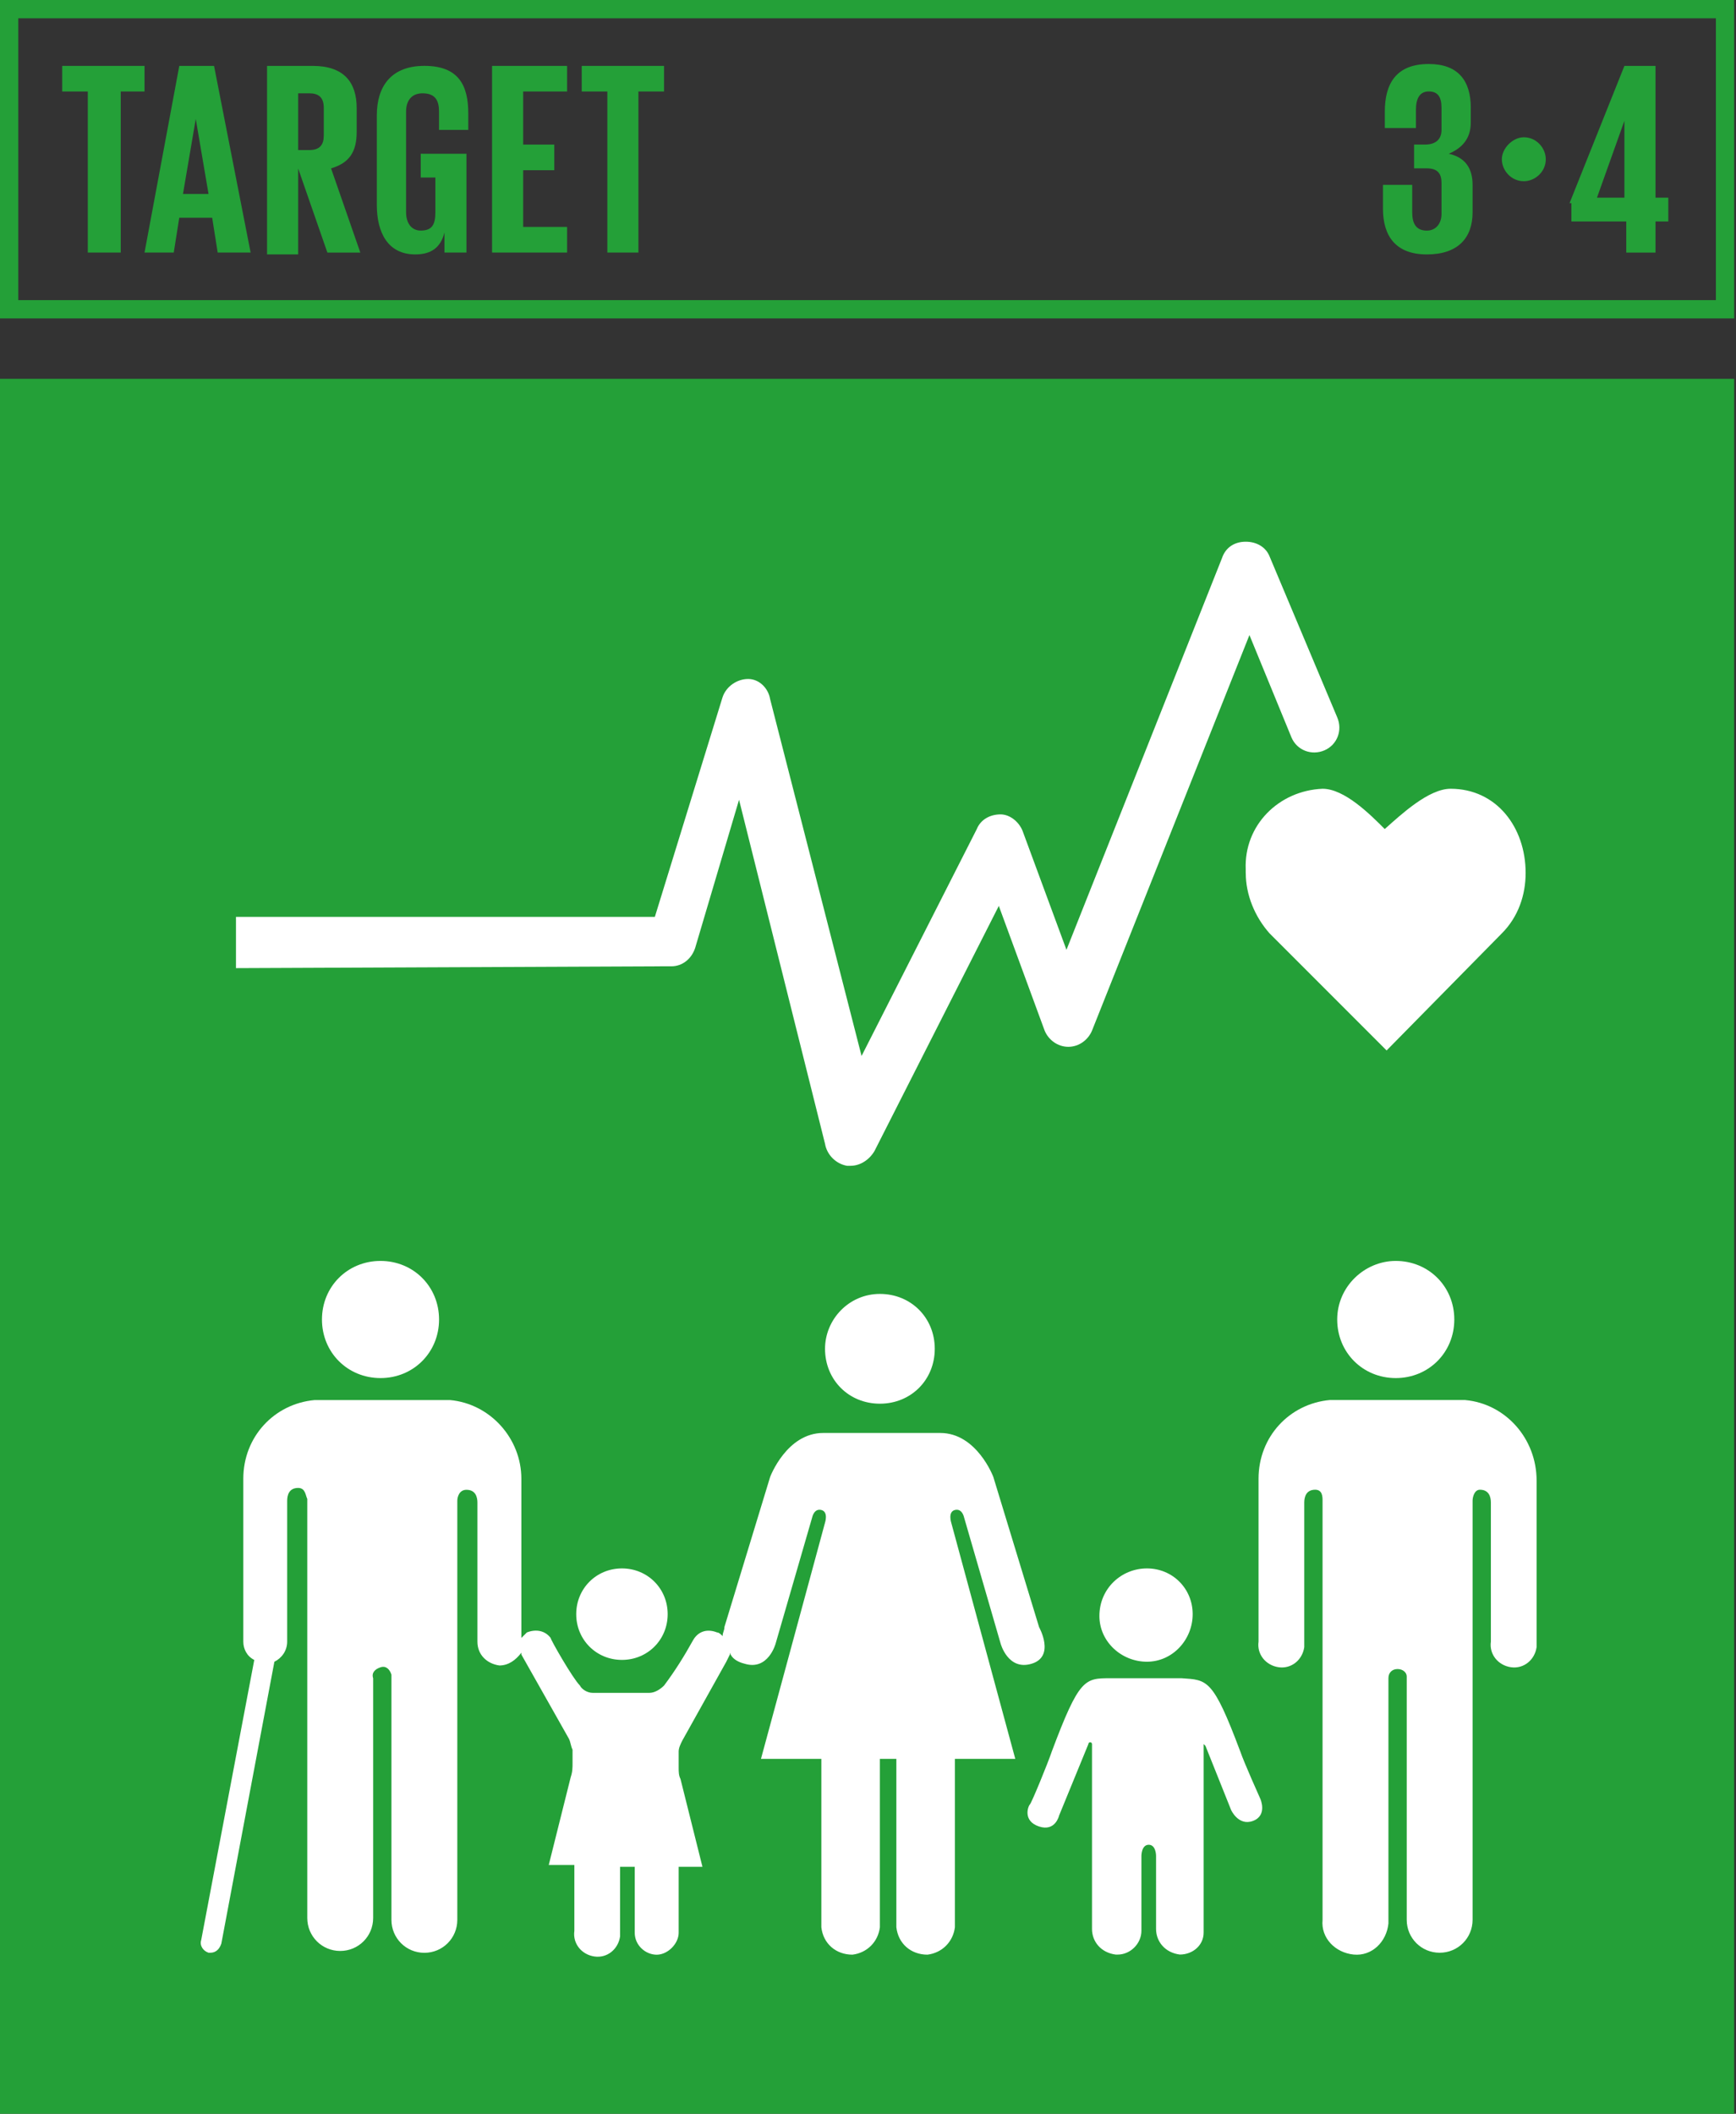 <?xml version="1.0" encoding="UTF-8"?><svg id="Capa_1" xmlns="http://www.w3.org/2000/svg" viewBox="0 0 467 568.37"><rect x="0" y="0" width="467" height="568.37" fill="#333333" stroke="none"/><defs><style>.cls-1{fill:#fff;}.cls-2{fill:#24a038;}</style></defs><path class="cls-2" d="M4.92,80.7H461.59V4.92H4.92V80.7Zm462.08,4.92H0V0H466.51V85.62h.49Z"/><polygon class="cls-2" points="16.73 17.72 38.88 17.72 38.88 24.6 32.48 24.6 32.48 67.91 23.62 67.91 23.62 24.6 16.73 24.6 16.73 17.72"/><path class="cls-2" d="M49.21,52.16h6.89l-3.44-20.18-3.44,20.18Zm-10.33,15.75l9.35-50.19h9.35l9.84,50.19h-8.86l-1.48-9.35h-8.86l-1.48,9.35h-7.87Z"/><path class="cls-2" d="M80.21,24.6v15.75h2.95c2.95,0,3.94-1.48,3.94-3.94v-7.38c0-2.95-1.48-3.94-3.94-3.94h-2.95v-.49Zm0,20.67v23.13h-8.37V17.72h12.3c8.37,0,11.81,4.43,11.81,11.32v6.4c0,5.41-1.97,8.37-6.89,9.84l7.87,22.64h-8.86l-7.87-22.64Z"/><path class="cls-2" d="M113.67,41.34h11.81v26.57h-5.91v-5.41c-.98,3.94-3.44,5.91-7.87,5.91-7.38,0-10.33-5.91-10.33-13.29V31c0-7.87,3.94-13.29,12.79-13.29,9.35,0,11.81,5.41,11.81,12.79v4.43h-7.87v-4.92c0-2.95-.98-4.92-4.43-4.92-2.95,0-4.43,1.97-4.43,4.92v27.07c0,2.95,1.48,4.92,3.94,4.92,2.95,0,3.94-1.48,3.94-4.92v-9.35h-3.94v-6.4h.49Z"/><polygon class="cls-2" points="132.37 17.72 152.55 17.72 152.55 24.6 140.74 24.6 140.74 38.88 149.11 38.88 149.11 45.77 140.74 45.77 140.74 61.02 152.55 61.02 152.55 67.91 132.37 67.91 132.37 17.72"/><polygon class="cls-2" points="156.49 17.72 178.63 17.72 178.63 24.6 171.74 24.6 171.74 67.91 163.38 67.91 163.38 24.6 156.49 24.6 156.49 17.72"/><path class="cls-2" d="M395.65,29.03v3.94c0,4.43-2.46,6.89-5.91,8.37,4.43,.98,6.4,3.94,6.4,8.37v7.38c0,6.89-3.94,11.32-12.3,11.32s-11.81-4.92-11.81-12.3v-6.4h7.87v7.38c0,2.95,.98,4.92,3.94,4.92,2.46,0,3.94-1.97,3.94-4.43v-8.37c0-2.46-.98-3.94-3.94-3.94h-3.44v-6.4h2.95c2.95,0,4.43-1.48,4.43-3.94v-5.91c0-2.95-.98-4.43-3.44-4.43s-3.44,1.97-3.44,4.92v4.92h-8.37v-4.43c0-7.38,2.95-12.79,11.81-12.79,7.87,0,11.32,4.43,11.32,11.81"/><path class="cls-2" d="M409.92,36.91c3.44,0,5.91,2.95,5.91,5.91,0,3.44-2.95,5.91-5.91,5.91-3.44,0-5.91-2.95-5.91-5.91s2.95-5.91,5.91-5.91"/><path class="cls-2" d="M429.6,53.15h7.38v-20.67l-7.38,20.67Zm-7.38,1.48l14.76-36.91h8.37V53.15h3.44v6.4h-3.44v8.37h-7.87v-8.37h-14.76v-4.92h-.49Z"/><g><rect class="cls-2" x="0" y="101.86" width="466.51" height="466.51"/><path class="cls-1" d="M359.72,354.8c0,8.86,6.89,15.75,15.75,15.75s15.75-6.89,15.75-15.75-6.89-15.75-15.75-15.75c-8.37,0-15.75,6.89-15.75,15.75"/><path class="cls-1" d="M221.94,362.68c0,8.37,6.4,14.76,14.76,14.76s14.76-6.4,14.76-14.76-6.4-14.76-14.76-14.76-14.76,6.89-14.76,14.76"/><path class="cls-1" d="M86.61,354.8c0,8.86,6.89,15.75,15.75,15.75s15.75-6.89,15.75-15.75-6.89-15.75-15.75-15.75-15.75,6.89-15.75,15.75"/><path class="cls-1" d="M178.14,259.83h2.46c2.95,0,5.41-1.97,6.4-4.92l11.81-39.86,23.13,92.51c.49,2.95,2.95,5.41,5.91,5.91h.98c2.46,0,4.92-1.48,6.4-3.94l33.46-65.94,12.3,33.46c.98,2.46,3.44,4.43,6.4,4.43s5.41-1.97,6.4-4.43l42.32-106.29,11.32,27.56c1.48,3.44,5.41,4.92,8.86,3.44,3.44-1.48,4.92-5.41,3.44-8.86l-18.21-43.3c-.98-2.46-3.44-3.94-6.4-3.94s-5.41,1.48-6.4,4.43l-41.83,105.31-11.81-31.99c-.98-2.46-3.44-4.43-5.91-4.43-2.95,0-5.41,1.48-6.4,3.94l-31,61.02-24.6-95.96c-.49-2.95-2.95-5.41-5.91-5.41s-5.91,1.97-6.89,4.92l-18.21,59.05H63.48v13.78l114.66-.49Z"/><path class="cls-1" d="M335.12,234.73c0,5.91,2.46,11.81,6.4,16.24l31.49,31.49,31-31.49c4.43-4.43,6.4-10.33,6.4-16.24,0-12.3-7.87-22.64-20.18-22.64-5.91,0-13.29,6.89-17.72,10.83-3.94-3.94-10.83-10.83-16.73-10.83-11.81,.49-21.16,9.84-20.67,21.65v.98Z"/><path class="cls-1" d="M394.17,376.45h-36.42c-10.83,.98-19.19,9.84-19.19,21.16v43.8c-.49,3.44,1.97,6.4,5.41,6.89,3.44,.49,6.4-1.97,6.89-5.41v-38.88c0-1.48,.49-3.44,2.95-3.44,1.97,0,1.97,1.97,1.97,2.95v112.69c-.49,4.92,3.44,8.86,8.37,9.35,4.92,.49,8.86-3.44,9.35-8.37v-65.94c0-1.48,.98-2.46,2.46-2.46s2.46,.98,2.46,1.97v65.45c0,4.92,3.94,8.86,8.86,8.86s8.86-3.94,8.86-8.86v-112.69c0-.98,.49-2.95,1.97-2.95,2.46,0,2.95,1.97,2.95,3.44v37.4c-.49,3.44,1.97,6.4,5.41,6.89,3.44,.49,6.4-1.97,6.89-5.41v-44.78c0-11.32-8.37-20.67-19.19-21.65"/><path class="cls-1" d="M279.51,437.47l-12.3-40.35s-4.43-11.81-14.27-11.81h-31.49c-9.84,0-14.27,11.81-14.27,11.81l-12.3,40.35c0,.98-.49,1.48-.49,2.46-.49-.49-.98-.98-1.48-.98-2.46-.98-4.92-.49-6.4,1.97-2.46,4.43-4.92,8.37-7.87,12.3-.98,.98-2.46,1.97-3.94,1.97h-15.26c-1.48,0-2.95-.98-3.44-1.97-1.97-1.97-7.87-12.3-7.87-12.79-1.48-1.97-3.94-2.46-6.4-1.48-.49,.49-.98,.98-1.48,1.48v-42.81c0-10.83-8.37-20.18-19.19-21.16h-36.42c-10.83,.98-19.19,9.84-19.19,21.16v43.8c0,1.97,.98,3.94,2.95,4.92l-14.27,75.29c-.49,1.48,.49,2.95,1.97,3.44h.49c1.48,0,2.46-.98,2.95-2.46l14.27-75.78c1.97-.98,3.44-2.95,3.44-5.41v-37.89c0-1.48,.49-3.44,2.95-3.44,1.97,0,1.97,1.97,2.46,2.95v112.69c0,4.92,3.94,8.86,8.86,8.86s8.86-3.94,8.86-8.86v-64.46c-.49-1.48,.49-2.46,1.97-2.95s2.46,.49,2.95,1.97v65.94c0,4.92,3.94,8.86,8.86,8.86s8.86-3.94,8.86-8.86v-112.69c0-.98,.49-2.95,2.46-2.95,2.46,0,2.95,1.97,2.95,3.44v37.4c0,3.44,2.46,5.91,5.91,6.4,2.46,0,4.43-1.48,5.91-3.44v.49l12.79,22.64c.49,.98,.49,1.97,.98,2.95v3.44c0,1.48,0,2.46-.49,3.94l-5.91,23.62h6.89v17.72c-.49,3.44,1.97,6.4,5.41,6.89,3.44,.49,6.4-1.97,6.89-5.41v-18.7h3.94v17.72c0,3.44,2.95,5.91,5.91,5.91s5.91-2.95,5.91-5.91v-17.72h6.4l-5.91-23.62c-.49-.98-.49-1.97-.49-2.95v-4.43c0-.98,.49-1.97,.98-2.95l11.81-21.16,.98-1.97v-.49c.49,1.48,1.97,2.46,3.94,2.95,6.4,1.97,8.37-5.41,8.37-5.41l9.84-33.95s.49-2.46,2.46-1.97c1.97,.49,.98,3.44,.98,3.44l-17.22,63.48h16.24v45.27c.49,4.43,3.94,7.38,8.37,7.38,3.94-.49,6.89-3.44,7.38-7.38v-45.27h4.43v45.27c.49,4.43,3.94,7.38,8.37,7.38,3.94-.49,6.89-3.44,7.38-7.38v-45.27h16.24l-17.22-63.48s-.98-2.95,.98-3.44c1.97-.49,2.46,1.97,2.46,1.97l9.84,33.95s1.97,7.38,8.37,5.41c6.4-1.97,1.97-9.84,1.97-9.84"/><path class="cls-1" d="M295.75,434.52c0,6.89,5.91,12.3,12.79,12.3s12.3-5.91,12.3-12.79-5.41-12.3-12.3-12.3-12.79,5.41-12.79,12.79c0-.49,0,0,0,0"/><path class="cls-1" d="M333.64,470.94c-7.38-19.68-8.86-19.19-15.75-19.68h-19.19c-6.89,0-8.37,0-15.75,19.68-.98,2.95-5.41,13.78-5.91,14.27-.49,.49-1.97,4.43,2.46,5.91,4.43,1.48,5.41-2.95,5.41-2.95l7.87-19.19s0-.49,.49-.49,.49,.49,.49,.49v49.7c0,3.44,2.46,6.4,6.4,6.89h.49c3.44,0,6.4-2.95,6.4-6.4v-20.18s0-2.95,1.97-2.95,1.97,2.95,1.97,2.95v19.68c0,3.44,2.46,6.4,6.4,6.89,3.44,0,6.4-2.46,6.4-5.91v-50.69l.49,.49,6.89,17.22s1.97,4.43,5.91,2.95c3.94-1.48,1.97-5.91,1.97-5.91,0,0-4.43-9.84-5.41-12.79"/><path class="cls-1" d="M167.31,421.73c-6.89,0-12.3,5.41-12.3,12.3s5.41,12.3,12.3,12.3,12.3-5.41,12.3-12.3-5.41-12.3-12.3-12.3"/></g></svg>